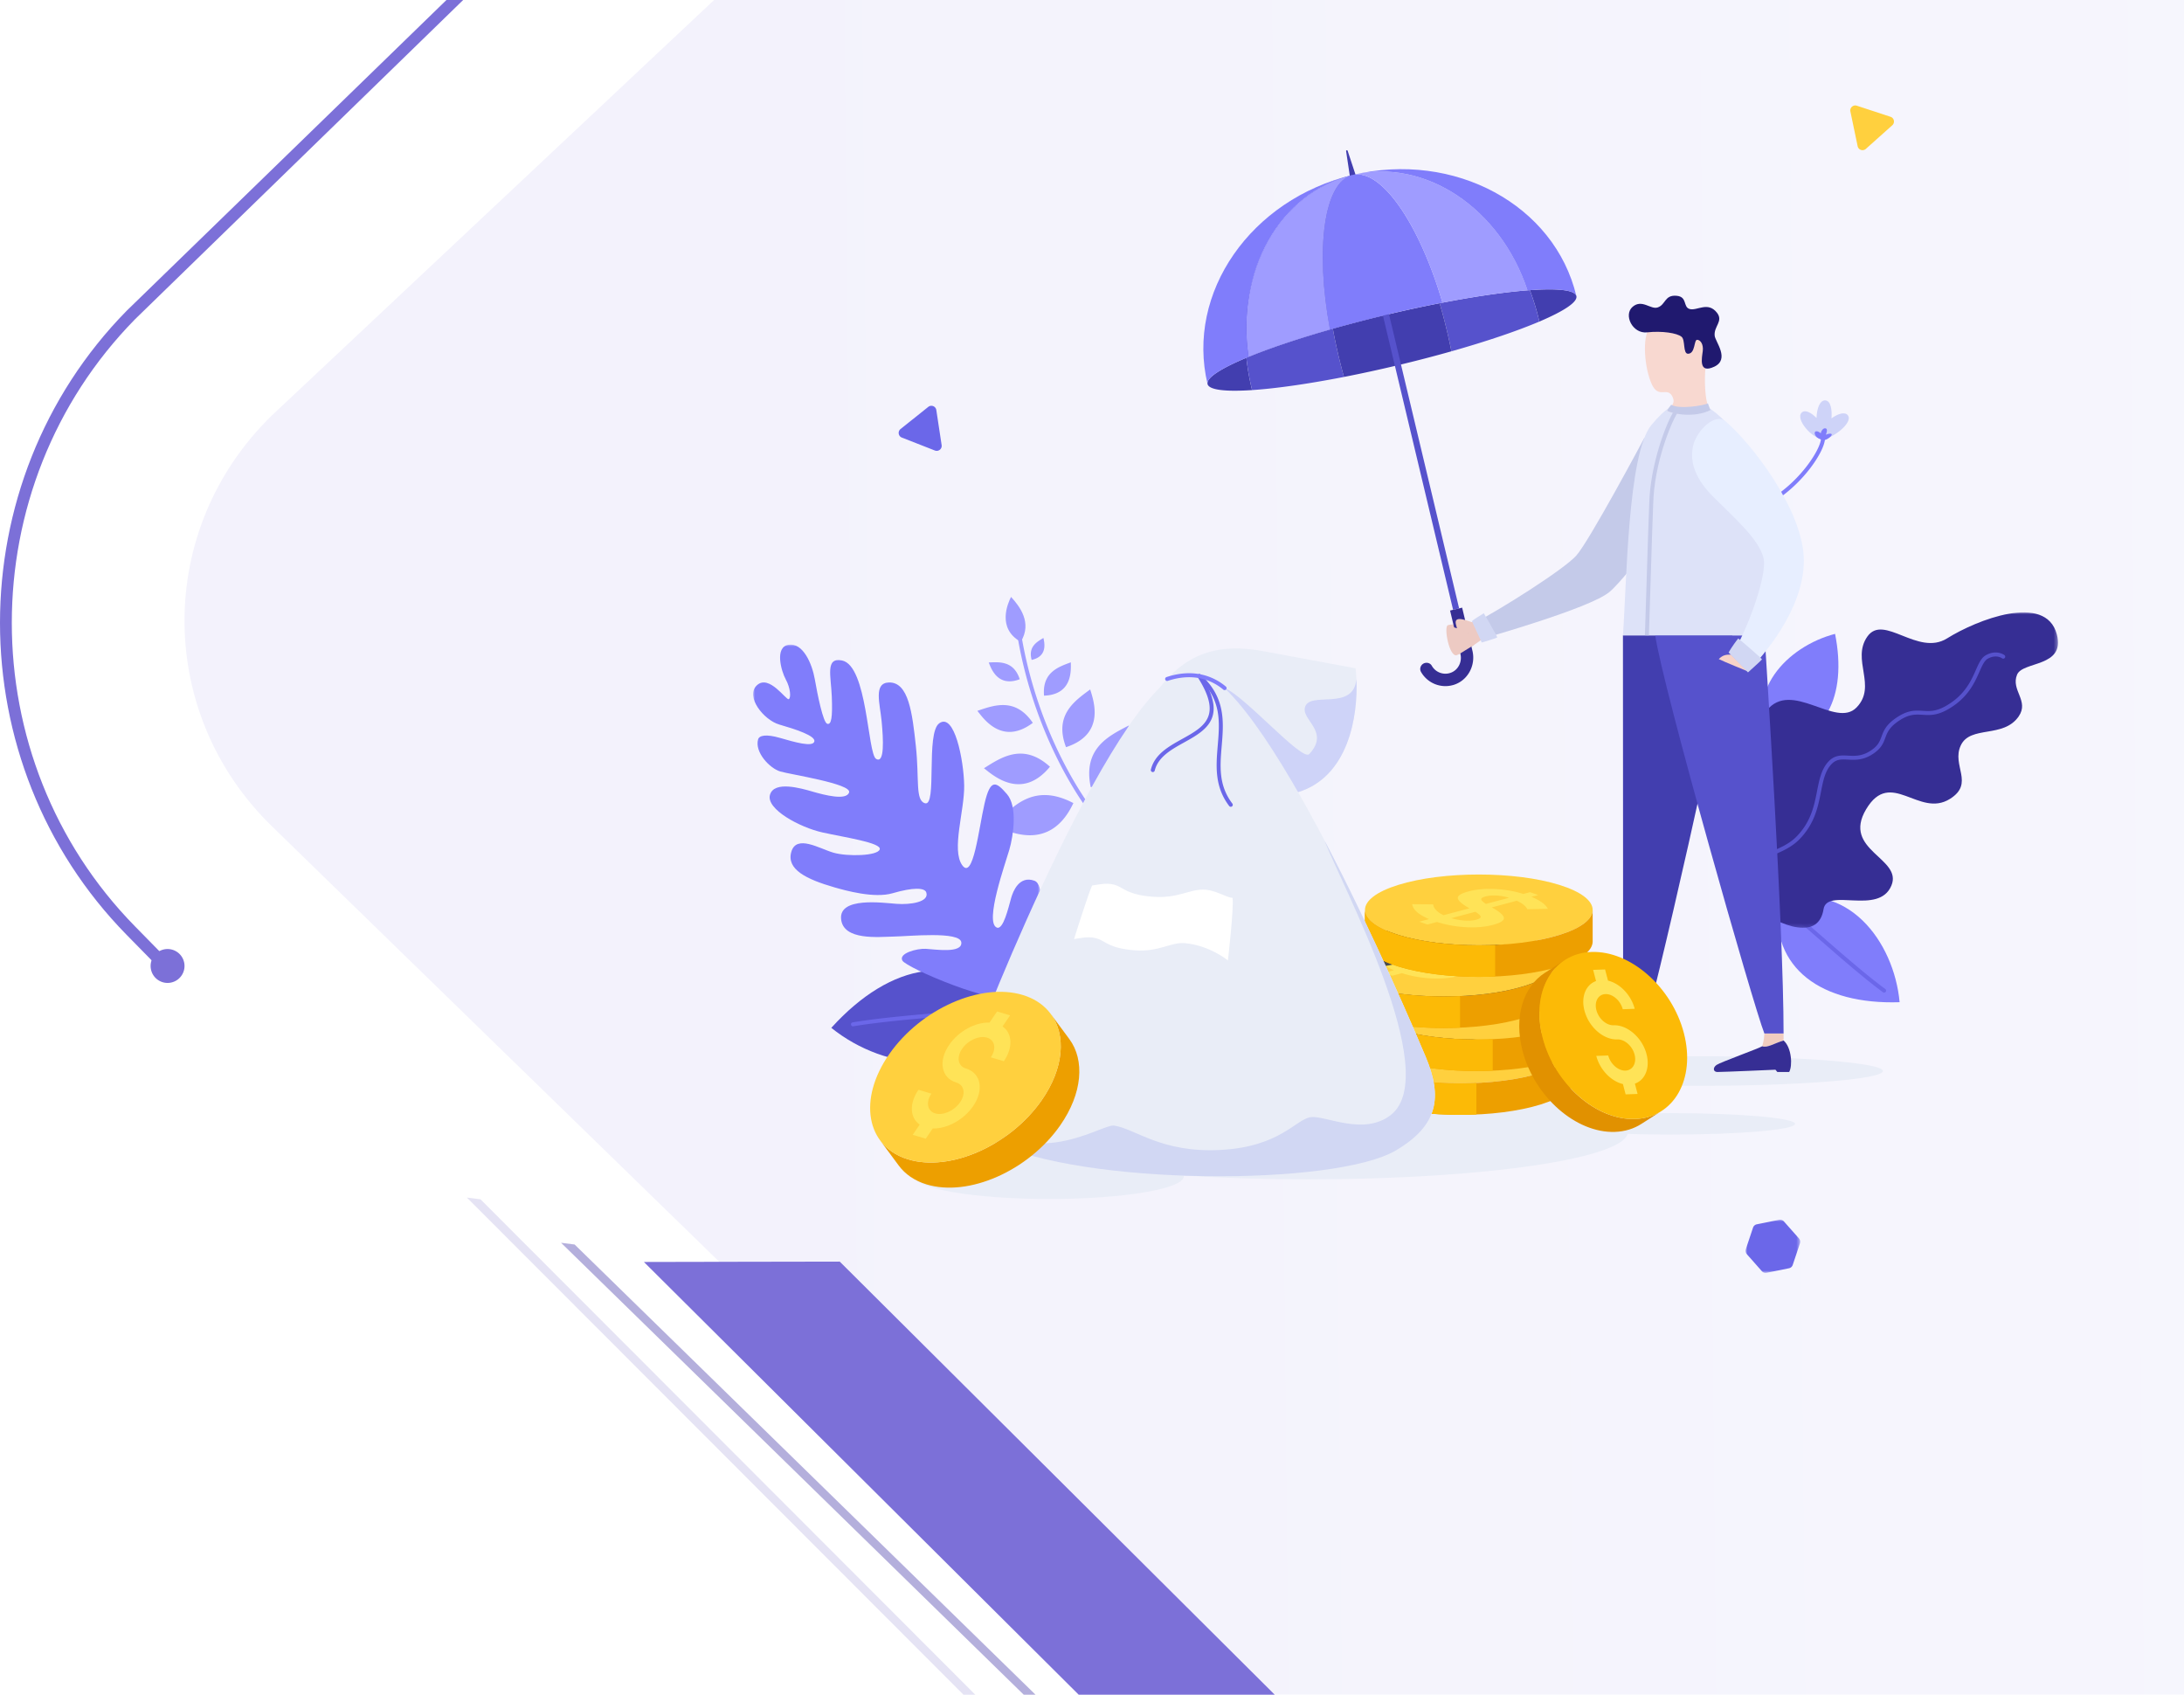 <svg xmlns="http://www.w3.org/2000/svg" xmlns:xlink="http://www.w3.org/1999/xlink" width="580" height="450" xmlns:v="https://vecta.io/nano"><style><![CDATA[.B{fill:#807dfb}.C{fill:#5652cc}.D{fill:#ffd03e}.E{fill:#ffe357}.F{fill:#6b67e9}.G{fill:#ed9f00}.H{fill:#fcba06}.I{fill:#362e94}.J{fill:#423eaf}.K{fill:#e9edf7}.L{fill:#9f9cff}.M{fill:#c4cae9}.N{fill:#d1d7f3}.O{fill:#4c4c4c}]]></style><defs><path id="A" d="M0 0h90.679v83.76H0z"/><path id="B" d="M0 0h76.424v94.028H0z"/><path id="C" d="M0 0h14.52v14.134H0z"/><linearGradient x1="23.959%" y1="40.48%" x2="295.885%" y2="38.309%" id="D"><stop stop-color="#f3f2fc" offset="0"/><stop stop-color="#fff" offset="100%"/></linearGradient><filter x="0" y="0" width="100%" height="100%" id="E"><feGaussianBlur in="SourceGraphic"/></filter><path id="F" d="M361.852 266.618c-.002-2.405 2.951-4.81 8.855-6.646s13.64-2.754 21.378-2.754 15.474.919 21.376 2.754 8.858 4.24 8.858 6.646-2.951 4.812-8.858 6.647c-5.9 1.836-13.637 2.754-21.374 2.754s-15.475-.918-21.379-2.754-8.855-4.241-8.856-6.647"/></defs><g fill="none" fill-rule="evenodd"><path d="M570 1v286.58L418.574 311l-281.318-26.555-53.76-3.276-36.083-36.036c-44.55-44.51-44.55-116.644.0-161.138L135.521 1H570z" fill="#fff"/><path fill="#beb9e4" opacity=".4" d="M259 450h-3.137L124 318l3.61.463z"/><path fill="#b4afdc" d="M275 450h-3.132L149 330l3.605.462z"/><g fill="#7c70d8"><path d="M35.845 245.975c-43.614-44.447-43.614-116.756.0-161.187L123 0h-4.435L33.628 82.529c-44.837 45.677-44.837 120.012.0 165.706L43.214 258h4.435l-11.804-12.025z"/><path d="M49 256.5a4.5 4.5.0 11-9 0 4.5 4.5.0 019 0"/></g><path d="M580 0v450H338.527L191.17 335.19l-51.612-50.236-67.337-65.54c-30.961-30.136-30.961-78.984.0-109.12L189.646.0H580z" fill="url(#D)" filter="url(#E)"/><g class="K"><path d="M242.892 312.34c0-3.332 16.005-6.033 35.748-6.033s35.747 2.701 35.747 6.033-16.004 6.032-35.747 6.032-35.748-2.7-35.748-6.032M402.1 284.397c0-2.17 21.926-3.928 48.973-3.928s48.972 1.759 48.972 3.928-21.926 3.928-48.972 3.928-48.972-1.758-48.972-3.928m8.323 14.026c0-1.575 14.838-2.851 33.142-2.851s33.142 1.276 33.142 2.851-14.838 2.852-33.142 2.852-33.142-1.277-33.142-2.852"/><path d="M262.84 300.566c0-6.95 37.936-12.584 84.732-12.584s84.732 5.634 84.732 12.584-37.936 12.584-84.732 12.584-84.732-5.634-84.732-12.584"/></g><path d="M470.271 197.823c14.37-.833 20.382-12.886 17.063-29.509-12.817 3.344-24.527 15.658-17.063 29.51m1.878 41.696c-1.877 17.578 11.52 27.282 32.327 26.601-1.477-16.202-14.046-32.863-32.327-26.6" class="B"/><path d="M500.364 263.58a.527.527.0 01-.314-.104c-4.989-3.68-11.221-9.109-16.72-13.898-4.52-3.935-8.788-7.652-11.494-9.63a.53.53.0 11.625-.855c2.742 2.006 7.027 5.737 11.563 9.687 5.484 4.776 11.7 10.19 16.655 13.844a.53.53.0 01-.315.955" class="F"/><g transform="translate(455.865 162.604)"><mask id="G" fill="#fff"><use xlink:href="#A"/></mask><path d="M8.105 77.158C1.563 72.51-2.282 59.708 1.48 52.776s11.066-5.25 12.06-9.57-4.036-12.33-.292-17.075c6.656-8.434 18.387 4.83 23.927-.88S35.71 12.564 40.051 6.414s13.39 5.359 21.173.49 26.188-12.19 29.14-1.06c2.334 8.796-9.07 7.066-10.562 10.7-1.701 4.147 3.3 6.935.424 11.093-4.064 5.876-12.825 2.3-15.363 7.674s3.747 10.07-2.897 14.227c-8.226 5.146-15.709-8.221-22.24 2.731s9.78 12.954 6.702 20.284c-3.36 8-17.068.418-18.013 6.25-1.286 7.936-10.165 5.567-20.311-1.645" mask="url(#G)" class="I"/></g><path d="M462.338 238.912a.53.53.0 01-.47-.772c.268-.522.462-1.434.686-2.49.532-2.5 1.26-5.923 3.821-7.525 1.318-.825 2.775-1.455 4.184-2.064 2.297-.993 4.671-2.02 6.54-3.924 3.855-3.928 4.706-8.271 5.457-12.104.572-2.917 1.112-5.672 2.917-7.698 1.675-1.88 3.447-1.786 5.322-1.687 1.757.093 3.576.19 5.8-1.201 2.134-1.335 2.572-2.514 3.08-3.878.578-1.552 1.232-3.31 4.457-5.328 2.76-1.726 4.659-1.609 6.495-1.495 1.775.11 3.451.214 6.058-1.25 5.062-2.845 6.777-6.726 8.028-9.56.81-1.832 1.449-3.278 2.685-3.966 2.816-1.567 4.848-.074 4.934-.01a.53.53.0 01-.638.845c-.06-.045-1.587-1.131-3.781.09-.927.515-1.503 1.818-2.231 3.469-1.313 2.97-3.11 7.037-8.479 10.054-2.878 1.618-4.792 1.5-6.641 1.384-1.747-.107-3.397-.21-5.869 1.336-2.92 1.827-3.482 3.338-4.026 4.8-.527 1.416-1.072 2.88-3.51 4.406-2.508 1.568-4.586 1.457-6.418 1.361-1.754-.092-3.139-.166-4.476 1.334-1.612 1.81-2.102 4.307-2.668 7.198-.78 3.978-1.663 8.487-5.74 12.641-2.014 2.052-4.486 3.121-6.876 4.155-1.436.62-2.793 1.207-4.042 1.989-2.182 1.365-2.828 4.405-3.348 6.848-.24 1.13-.447 2.106-.78 2.754a.53.53.0 01-.471.288" class="C"/><g class="L"><path d="M271.083 170.42c3.118-5.05-.323-9.47-2.582-11.915-.836 1.618-3.839 8.361 2.582 11.915"/><path d="M292.035 218.811a.528.528 0 0 1-.408-.192c-7.816-9.454-17.514-27.289-21.295-48.991a.529.529 0 1 1 1.042-.182c3.746 21.499 13.34 39.15 21.068 48.499a.529.529 0 0 1-.407.866m-6.982-5.56c-10.599-5.6-16.396 1.029-21.018 5.91 3.373 1.468 14.724 7.508 21.018-5.91m-6.22-9.657c-7.121-6.471-12.953-2.475-17.522.397 2.33 1.815 9.948 8.778 17.522-.397m-4.552-11.65c-4.649-6.84-10.325-4.674-14.721-3.193 1.58 1.985 6.547 9.336 14.721 3.193m-3.475-11.585c-1.59-4.888-5.354-4.578-8.233-4.455.6 1.458 2.29 6.706 8.233 4.455m18.859 28.667c-2.175-10.35 4.857-13.658 10.12-16.393.426 3.219 2.791 14.314-10.12 16.393m-6.567-10.63c-3.243-8.527 2.304-12.289 6.423-15.327.794 2.684 4.3 11.822-6.423 15.327m-5.839-13.675c-.518-6.213 3.836-7.634 7.114-8.85.014 1.913.589 8.575-7.114 8.85m-3.286-9.491c-.96-3.503 1.382-4.782 3.128-5.83.213 1.095 1.255 4.849-3.128 5.83"/></g><path d="M482.415 110.977c.045-2.397.876-4.793 2.358-4.66 1.41.125 1.799 2.469 1.608 4.776 1.679-1.227 3.575-1.854 4.357-.809 1.533 2.05-4.554 6.45-6.613 6.252-2.74.174-7.544-5.349-5.602-7.027.921-.798 2.5.094 3.892 1.468" fill="#ced3f8"/><g class="B"><path d="M470.819 133.266a.528.528.0 01-.28-.98c7.817-4.86 12.896-12.979 13.057-15.78a.529.529.0 111.057.06c-.194 3.382-5.7 11.736-13.555 16.62a.528.528.0 01-.28.08"/><path d="M482.336 114.528c.41-.048.841.24 1.207.532.101-.642.647-1.502 1.326-1.294.484.148.295.983.015 1.684a2.9 2.9.0 01.747-.255c2.116-.356-.41 1.909-1.54 1.662-.244-.053-.698-.23-1.153-.455-.957-.473-1.393-1.78-.602-1.874"/></g><path d="M267.974 267.544c-12.858-15.399-31.343-12.126-47.206 5.384 14.383 11.578 37.89 14.47 47.206-5.384" class="C"/><path d="M226.517 272.524a.529.529.0 01-.087-1.05c6.933-1.165 16.272-1.966 24.513-2.673 6.782-.581 13.187-1.13 16.941-1.778a.53.53.0 01.18 1.043c-3.798.655-10.226 1.206-17.03 1.79-8.221.705-17.538 1.504-24.428 2.661a.544.544.0 01-.089.007" class="F"/><g transform="translate(200 171.159)"><mask id="H" fill="#fff"><use xlink:href="#B"/></mask><path d="M69.18 93.737c2.832-1.183 10.706-29.202 5.51-31.039-4.044-1.43-5.666 2.883-6.134 4.495-.736 2.54-2.11 8.764-3.881 7.928-3.205-1.51 2.26-16.815 3.364-20.624s2.225-11.504-.624-14.792-4.38-4.287-5.946 2.486-3.009 20.489-5.937 16.384.64-14.504.523-21.208-2.59-19.412-6.635-16.456c-3.618 2.645-.486 22.173-3.774 21.22-2.63-.762-1.476-6.383-2.42-15.152s-1.921-17.038-7.135-16.918c-4.186.098-2.408 5.576-1.958 10.311s.826 11.356-1.467 9.978-2.272-24.763-9.058-26.13c-4.49-.904-2.924 4.076-2.708 9.618s-.117 7.51-1.213 7.191-2.589-7.737-3.303-11.834-3.122-9.72-6.93-9.156-1.99 7.007-.772 9.226 1.442 4.864.782 5.229-5.197-6.667-8.428-3.712 1.756 9.243 5.921 10.45 9.747 2.984 9.301 4.521-5.267.142-9.066-.959-5.564-.659-5.862.366c-.99 3.418 3.119 7.732 5.895 8.537s18.932 3.264 18.274 5.534-6.618.703-9.687-.186-10.228-2.965-11.333.844 7.946 8.656 13.897 9.983 15.759 2.74 15.25 4.499-8.57 1.963-12.295.884-9.822-4.912-11.182-.224 4.055 7.29 11.371 9.41c3.057.886 10.646 3.001 15.503 1.589 5.53-1.608 8.542-1.494 8.966-.215.846 2.548-4.206 3.307-7.924 3.024s-15.219-1.87-14.702 3.997 10.106 4.755 14.005 4.694 17.616-1.486 17.925 1.543-7.103 1.832-9.444 1.71-7.274 1.187-6.21 3.121S64.13 95.847 69.18 93.737" mask="url(#H)" class="B"/></g><path d="M391.565 165.403c6.56-3.363 23.554-14.039 27.014-17.843s18.121-31.316 18.121-31.316l12.674 13.11s-16.734 23.55-22.032 27.897-33.448 12.278-33.448 12.278l-2.33-4.126z" class="M"/><path d="M393.336 169.954c-1.331.866-4.402 3.211-6.42 3.994s-3.565-7.541-2.409-7.941 4.89-.071 6.638-.764c.587 1.085 2.191 4.71 2.191 4.71" fill="#edcac3"/><path d="M357.882 40.02a.21.21 0 0 0-.403.096l1.075 7.169c.029.12.411.131.854.026s.778-.289.75-.409l-2.276-6.882zm-26.884 54.977c-6.8 2.846-10.703 5.352-10.315 6.977.378 1.587 4.786 2.077 11.835 1.607a63.079 63.079 0 0 1-1.52-8.584" class="J"/><path d="M353.954 87.28c-9.194 2.597-17.136 5.282-22.956 7.717.299 2.818.8 5.685 1.52 8.584 6.333-.422 14.797-1.619 24.397-3.492a146.013 146.013.0 01-2.961-12.809" class="C"/><path d="M406.28 77.044c7.353-.529 11.967-.055 12.354 1.571.379 1.587-3.334 4.013-9.837 6.775a63.157 63.157.0 00-2.517-8.346" class="J"/><path d="M382.313 80.517c9.376-1.831 17.675-3.02 23.967-3.473a63.16 63.16.0 012.517 8.346c-5.841 2.481-13.935 5.233-23.346 7.894a146.042 146.042.0 00-3.138-12.767" class="C"/><path d="M382.313 80.517c-4.533.886-9.317 1.921-14.248 3.097a355.775 355.775.0 00-14.111 3.666 146.013 146.013.0 002.961 12.81c4.56-.89 9.373-1.931 14.337-3.115a355.53 355.53.0 0014.199-3.69 146.042 146.042.0 00-3.138-12.768" class="J"/><path d="m387.497 161.542-1.604.383-19.458-81.594 1.604-.382z" class="C"/><path d="M385.936 181.889a7.45 7.45 0 0 1-8.564-3.48c-.53-.937.033-2.122 1.079-2.37.693-.166 1.437.117 1.786.738a4.147 4.147 0 0 0 5.093 1.841c1.968-.745 3-2.921 2.512-4.968l-2.75-11.534 3.206-.765 2.734 11.464c.928 3.89-1.256 7.955-5.096 9.074" class="I"/><g class="C"><path d="M359.204 46.457c-18.602 4.436-30.73 24.682-28.206 48.54 5.82-2.435 13.762-5.12 22.956-7.717-4.097-22.374-1.378-39.242 5.25-40.823"/><path d="M353.954 87.28a356.04 356.04 0 0 1 14.111-3.666l-8.86-37.157c-6.629 1.58-9.348 18.45-5.251 40.823"/></g><path d="M368.065 83.614a353.656 353.656.0 0115.014-3.245c-6.116-20.941-16.281-35.723-23.875-33.912s-9.993 19.59-6.001 41.036a353.724 353.724.0 0114.862-3.879" class="B"/><path d="M353.203 87.493c-3.992-21.447-1.593-39.225 6.001-41.036-19.31 4.605-31.057 25.7-27.636 48.303 5.601-2.305 13.055-4.82 21.635-7.267" class="L"/><path d="M331.586 94.753c-3.417-22.6 8.31-43.691 27.618-48.296-27.048 6.45-44.295 31.306-38.521 55.517-.4-1.672 3.74-4.274 10.903-7.221" class="B"/><path d="M383.078 80.369c-6.116-20.941-16.28-35.723-23.874-33.912 19.31-4.605 39.314 8.918 46.46 30.633-6.038.47-13.825 1.59-22.586 3.279" class="L"/><path d="M405.645 77.092c-7.15-21.71-27.133-35.24-46.44-30.635 27.048-6.45 53.655 7.947 59.43 32.158-.4-1.672-5.268-2.126-12.99-1.523" class="B"/><path d="M393.5 170.605l-2.622-5.66c.902-.8 3.132-2.013 3.157-2.115.59.921 3.628 6.257 3.584 6.439-.509.297-4.119 1.336-4.119 1.336" class="N"/><path d="M431.003 168.706l.05 105.717h5.1c2.866-7.127 21.965-92.16 23.902-105.717h-29.052z" class="J"/><path d="M436.154 276.29v-1.867h-5.101c-.066 1.74-.39 2.672-.585 3.394 1.326.51 3.266-.806 5.686-1.528" fill="#f0ccc0"/><path d="M436.154 276.29c-2.42.72-4.36 2.036-5.686 1.527-.703.51-11.047 4.23-12.1 4.95-1.077.738-.92 1.882.22 1.882 1.669.0 15.405-.605 15.405-.605.279.302.504.605.504.605h3.14c.936-1.622.682-6.493-1.483-8.36" class="I"/><path d="M473.661 276.29v-1.867h-5.1c-.067 1.74-.39 2.672-.585 3.394 1.326.51 3.266-.806 5.685-1.528" fill="#f0ccc0"/><path d="M473.661 276.29c-2.42.72-4.359 2.036-5.685 1.527-.703.51-11.048 4.23-12.101 4.95-1.077.738-.919 1.882.222 1.882 1.666.0 15.404-.605 15.404-.605.277.302.503.605.503.605h3.14c.936-1.622.682-6.493-1.483-8.36" class="I"/><path d="M468.626 168.706c.29 5.326 5.035 76.972 5.035 105.717h-5.1c-2.866-7.127-27.052-92.16-28.988-105.717h29.053z" class="C"/><path d="M468.626 168.706h-37.623c.98-13.6 1.276-48.19 7.514-55.801 7.382-9.005 12.675-7.967 19.91-.732 9.757 9.757 11.694 45.193 10.2 56.533" fill="#dde2f8"/><path d="M437.895 168.717l-1.058-.023.85-26.9.3-8.155c.254-10.078 4.411-21.255 6.668-24.68l.883.582c-1.8 2.734-6.227 13.56-6.493 24.125l-.302 8.172-.848 26.879" class="M"/><path d="M452.894 98.082c-.224 1.817-.309 8.729 1.232 10.707-1.11.844-6.97 2.03-11.354.275.941-1.161 2.43-1.943 1.23-4.004-1.308-2.244-3.523.773-5.277-2.905-2.046-4.287-2.664-12.745-.635-15.101 2.269-2.638 6.799-5.862 12.92-2.268 4.996 2.932 2.338 9.603 1.884 13.296" fill="#f8d8d0"/><path d="M448.286 93.93c-1.39.022-.68-3.623-1.7-4.49-1.207-1.026-5.242-1.62-9.154-1.188s-6.352-4.672-3.853-6.793 4.779.802 6.643.18c2.171-.726 1.789-3.377 5.017-3.1 2.982.257 1.629 3.032 3.524 3.524 1.953.507 4.823-2.085 7.21.977 1.77 2.271-.891 3.599-.608 6.126.177 1.578 4.108 6.236-.13 8.212s-3.26-2.358-3.037-4.148-.587-2.97-1.483-3.005-.444 3.679-2.429 3.706" fill="#20196f"/><path d="M453.567 107.122c-1.04.52-7.523 1.658-9.753.357-.464.553-.813 1.051-1.042 1.585 1.554.93 7.384 1.919 11.458-.177l-.663-1.765" class="M"/><path d="M458.24 111.888c6.833 5.736 20.8 23.724 20.8 36.955s-11.19 25.764-14.864 29.437l-4.461-4.461c2.719-2.72 9.935-20.69 8.597-25.744s-7.705-10.53-13.354-16.18-6.195-10.406-5.204-13.974 5.636-8.425 8.486-6.033" fill="#e7eeff"/><path d="M459.715 173.819c-1.288.0-2.131.049-3.27 1.188 1.139.595 7.73 3.273 7.73 3.273l-4.46-4.461z" fill="#f7d3c9"/><path d="M464.211 178.545l-5.151-5.288c.693-1.245 2.083-3.177 2.565-3.728 1.022.797 6.288 5.339 6.311 5.558-.453.531-3.725 3.458-3.725 3.458" class="N"/><g fill="#edcac3"><path d="M391.092 165.262c-1.051-.224-4.99-2.108-4.474.399s2.363 5.32 3.052 3.283l1.422-3.682"/><path d="M385.151 165.876c1.086 1.321 2.816.713 3.153 1.416s2.192.605 2.83 2.068.377 1.857.377 1.857l-4.008 2.473c-.84-1.898-2.352-7.814-2.352-7.814"/></g><path d="M357.518 278.256c-.001-2.405 2.951-4.81 8.855-6.646s13.64-2.754 21.379-2.754 15.473.918 21.375 2.754 8.858 4.24 8.858 6.646-2.951 4.812-8.858 6.647c-5.9 1.836-13.637 2.754-21.374 2.754s-15.475-.918-21.379-2.754-8.854-4.241-8.856-6.647" class="D"/><path d="M409.127 284.903c-5.9 1.836-13.637 2.753-21.374 2.753s-15.475-.917-21.379-2.753-8.855-4.241-8.856-6.647v8.38c.001 2.405 2.953 4.811 8.856 6.646s13.64 2.753 21.38 2.753 15.473-.916 21.373-2.752c5.907-1.835 8.86-4.242 8.858-6.648v-8.379c.002 2.406-2.951 4.812-8.858 6.647" class="G"/><path d="M403.513 274.308l-2.167-.76-1.775.473c-2.306-.737-4.797-1.174-7.465-1.306s-5.024.075-7.066.618c-2.05.546-2.997 1.164-2.857 1.857.148.692 1.182 1.573 3.086 2.639l-6.88 1.831c-1.679-.792-2.606-1.753-2.775-2.878l-5.56-.046c.22 1.463 1.705 2.78 4.471 3.953l-2.591.69 2.166.76 2.553-.68c2.419.777 4.977 1.238 7.683 1.383s5.083-.058 7.157-.61c2.065-.55 3.045-1.186 2.906-1.903-.122-.717-1.17-1.617-3.127-2.697l-.105-.037 6.668-1.775c1.48.68 2.408 1.427 2.784 2.247l5.472-.097c-.625-1.198-2.092-2.26-4.384-3.18l1.806-.482zm-13.877 2.358c-.843-.557-1.25-.976-1.244-1.26s.41-.525 1.203-.736 1.745-.285 2.85-.227 2.22.255 3.333.588l-6.142 1.635zm-9.19 3.784l6.393-1.702c.933.589 1.391 1.035 1.415 1.34.008.302-.405.565-1.23.784-.832.222-1.83.294-3.01.214a16.688 16.688 0 0 1-3.568-.636z" class="E"/><path d="M409.127 271.61c-5.902-1.836-13.639-2.754-21.375-2.754s-15.475.918-21.379 2.754-8.856 4.24-8.855 6.646c0 1.229.776 2.457 2.316 3.61l51.361-9.545a34.975 34.975 0 0 0-2.068-.711" class="O"/><path d="M392.085 287.56a97.22 97.22 0 0 1-4.332.097c-7.738 0-15.475-.918-21.379-2.754s-8.855-4.241-8.856-6.647v8.38c.001 2.405 2.952 4.81 8.856 6.646s13.64 2.753 21.38 2.753a97.41 97.41 0 0 0 4.331-.096v-8.379z" class="H"/><use xlink:href="#F" class="D"/><path d="M413.46 273.265c-5.9 1.836-13.636 2.754-21.373 2.754s-15.475-.918-21.379-2.754-8.855-4.241-8.856-6.647v8.38c.001 2.405 2.952 4.811 8.856 6.646s13.64 2.753 21.379 2.753 15.473-.916 21.374-2.752c5.907-1.835 8.86-4.242 8.858-6.648v-8.379c.002 2.406-2.951 4.812-8.858 6.647" class="G"/><path d="M407.847 262.67l-2.167-.76-1.775.473c-2.307-.736-4.798-1.174-7.466-1.305s-5.023.074-7.065.618c-2.05.545-2.997 1.163-2.857 1.857.148.691 1.182 1.572 3.086 2.638l-6.88 1.831c-1.679-.792-2.607-1.752-2.775-2.878l-5.56-.046c.22 1.463 1.705 2.78 4.471 3.953l-2.592.69 2.167.76 2.552-.68c2.42.777 4.978 1.238 7.684 1.383s5.083-.058 7.157-.61c2.065-.55 3.044-1.186 2.906-1.903-.122-.717-1.17-1.617-3.128-2.696l-.105-.037 6.668-1.776c1.48.68 2.409 1.427 2.785 2.247l5.472-.096c-.626-1.199-2.092-2.26-4.385-3.181l1.807-.481zm-13.877 2.358c-.843-.557-1.25-.976-1.244-1.26s.41-.525 1.203-.736 1.745-.285 2.849-.227a14.34 14.34 0 0 1 3.334.588l-6.142 1.635zm-9.19 3.784l6.393-1.702c.933.589 1.391 1.036 1.414 1.34.008.303-.404.565-1.229.784-.832.222-1.83.294-3.01.214a16.67 16.67 0 0 1-3.568-.636z" class="E"/><path d="M413.46 259.972c-5.901-1.835-13.638-2.754-21.375-2.754s-15.474.919-21.378 2.754-8.857 4.241-8.855 6.646c0 1.229.776 2.458 2.316 3.61l51.36-9.545a34.975 34.975 0 0 0-2.067-.711" class="O"/><path d="M396.42 275.922a96.901 96.901 0 0 1-4.333.097c-7.738 0-15.475-.918-21.379-2.754s-8.855-4.241-8.856-6.647v8.38c.001 2.405 2.952 4.811 8.856 6.646s13.64 2.753 21.379 2.753a97.22 97.22 0 0 0 4.332-.096v-8.379z" class="H"/><path d="M353.169 255.202c-.001-2.405 2.951-4.81 8.855-6.647s13.64-2.754 21.379-2.754 15.473.92 21.375 2.754 8.858 4.241 8.858 6.647-2.95 4.812-8.858 6.647c-5.9 1.836-13.637 2.753-21.374 2.753s-15.475-.917-21.379-2.753-8.854-4.241-8.856-6.647" class="D"/><path d="M404.778 261.85c-5.9 1.835-13.637 2.752-21.374 2.752s-15.475-.917-21.379-2.753-8.854-4.241-8.856-6.647v8.38c.002 2.405 2.953 4.81 8.856 6.646s13.641 2.753 21.38 2.753 15.473-.917 21.373-2.752c5.907-1.835 8.86-4.242 8.858-6.648v-8.38c.002 2.407-2.951 4.813-8.858 6.648" class="G"/><path d="M399.164 251.254l-2.166-.76-1.775.473c-2.307-.737-4.798-1.174-7.466-1.306s-5.024.075-7.065.618c-2.05.546-2.997 1.164-2.858 1.857.148.692 1.182 1.573 3.087 2.639l-6.88 1.831c-1.68-.792-2.607-1.753-2.776-2.878l-5.56-.046c.22 1.463 1.705 2.779 4.471 3.953l-2.591.69 2.166.76 2.553-.68c2.419.777 4.977 1.238 7.683 1.383s5.083-.059 7.157-.61c2.065-.55 3.045-1.186 2.907-1.903-.123-.717-1.17-1.618-3.128-2.697l-.105-.037 6.668-1.775c1.48.68 2.408 1.427 2.785 2.247l5.47-.097c-.624-1.198-2.09-2.26-4.383-3.18l1.806-.482zm-13.877 2.358c-.842-.557-1.25-.976-1.243-1.26s.409-.525 1.202-.737 1.746-.284 2.85-.226c1.11.06 2.22.255 3.333.588l-6.142 1.635zm-9.19 3.784l6.393-1.703c.933.59 1.392 1.036 1.415 1.34.008.303-.405.566-1.23.785-.832.222-1.83.293-3.01.214a16.688 16.688 0 0 1-3.568-.636z" class="E"/><path d="M404.778 248.555c-5.902-1.835-13.639-2.754-21.375-2.754s-15.475.92-21.379 2.754-8.856 4.242-8.855 6.647c.001 1.229.776 2.457 2.317 3.61l51.36-9.545a34.975 34.975 0 0 0-2.068-.712" class="O"/><path d="M387.736 264.506a96.901 96.901 0 0 1-4.332.096c-7.738 0-15.474-.917-21.379-2.753s-8.854-4.241-8.856-6.647v8.38c.002 2.405 2.953 4.81 8.856 6.646s13.641 2.753 21.38 2.753a97.22 97.22 0 0 0 4.331-.096v-8.38z" class="H"/><use xlink:href="#F" x="0.641" y="-25.006" class="D"/><path d="M414.102 248.26c-5.9 1.835-13.637 2.753-21.374 2.753s-15.475-.918-21.379-2.754-8.855-4.241-8.856-6.647v8.38c.001 2.405 2.953 4.811 8.856 6.646s13.64 2.753 21.379 2.753 15.473-.916 21.374-2.752c5.907-1.835 8.86-4.242 8.858-6.648v-8.38c.002 2.407-2.951 4.813-8.858 6.648" class="G"/><path d="M408.488 237.665l-2.167-.76-1.775.472c-2.306-.736-4.797-1.174-7.466-1.306s-5.023.075-7.065.618c-2.05.546-2.997 1.164-2.857 1.857.148.692 1.182 1.573 3.086 2.639l-6.88 1.832c-1.679-.793-2.607-1.753-2.775-2.879l-5.56-.046c.22 1.463 1.705 2.78 4.471 3.953l-2.591.69 2.166.76 2.552-.68c2.42.777 4.978 1.238 7.684 1.383s5.083-.058 7.157-.61c2.065-.55 3.045-1.186 2.907-1.903-.123-.717-1.171-1.617-3.128-2.697l-.105-.036 6.667-1.776c1.48.68 2.409 1.427 2.785 2.247l5.471-.097c-.624-1.198-2.09-2.26-4.384-3.18l1.807-.481zm-13.877 2.357c-.843-.557-1.25-.976-1.244-1.26s.41-.525 1.203-.736 1.745-.285 2.85-.227 2.22.255 3.333.588l-6.142 1.635zm-9.19 3.784l6.393-1.702c.933.589 1.391 1.035 1.415 1.34.007.302-.405.565-1.23.785-.832.221-1.83.292-3.01.213a16.688 16.688 0 0 1-3.568-.636z" class="E"/><path d="M397.06 250.916a96.908 96.908 0 0 1-4.332.097c-7.738 0-15.475-.918-21.379-2.754s-8.855-4.241-8.856-6.647v8.38c.001 2.405 2.953 4.81 8.856 6.646s13.64 2.753 21.379 2.753a97.42 97.42 0 0 0 4.332-.096v-8.379z" class="H"/><path d="m441.231 295.024-5.352 3.421c-1.984 1.27-4.346 2.017-7.008 2.111-10.335.36-21.343-9.297-24.535-21.524-2.37-9.08.225-17.065 5.948-20.724l5.352-3.422c-5.724 3.66-8.318 11.645-5.948 20.724 3.192 12.227 14.201 21.887 24.536 21.525 2.66-.093 5.023-.841 7.007-2.11" fill="#e19100"/><path d="M422.644 252.776c10.335-.361 21.345 9.298 24.535 21.526s-2.622 22.472-12.955 22.833-21.344-9.298-24.536-21.525 2.62-22.473 12.956-22.834" class="H"/><path d="m426.26 257.423.776 2.965c3.14.748 6.12 3.775 7.09 7.488l-3.179.11c-.594-2.285-2.65-4.087-4.582-4.021-1.925.068-3.008 1.98-2.412 4.267a5.853 5.853.0 001.787 2.884c.866.759 1.848 1.158 2.785 1.126 3.684-.129 7.604 3.31 8.743 7.669.966 3.702-.394 6.891-3.093 7.831l.716 2.74-3.178.112-.714-2.74c-3.127-.736-6.113-3.774-7.08-7.477l3.176-.11c.594 2.276 2.65 4.078 4.573 4.01 1.933-.068 3.017-1.979 2.424-4.256-.599-2.285-2.653-4.087-4.586-4.02-1.78.062-3.667-.695-5.321-2.144a11.164 11.164.0 01-3.408-5.515c-.97-3.713.394-6.89 3.082-7.841l-.776-2.967 3.176-.111z" class="E"/><path d="M307.876 182.72c6.561-8.427 14.717-12.38 28.216-9.7l23.905 4.435c1.125 9.775-.73 28.44-15.27 32.888-8.353-8.77-36.851-27.622-36.851-27.622" class="K"/><path d="M360.22 180.3c-.763 8.809-12.707 2.922-13.692 7.663-.699 3.367 6.65 6.368 1.165 12.274-1.887 2.032-17.366-15.679-22.472-17.516l-5.223 8.284c8.816 6.177 20 14.372 24.73 19.338 13.23-4.048 15.956-19.862 15.493-30.043" fill="#ced3f8"/><path d="M263.747 303.154c-9.747-4.836-8.552-14.002-5.96-22.554s39.91-102.221 58.494-102.728 57.83 92.04 62.327 102.728 3.35 18.222-7.887 24.867c-16.208 9.584-83.282 9.444-106.974-2.313" class="K"/><g class="F"><path d="M326.856 214.23a.528.528.0 01-.421-.208c-3.954-5.195-3.49-10.718-3.041-16.059.533-6.345 1.036-12.337-5.238-18.036a.53.53.0 01.711-.783c6.662 6.05 6.112 12.586 5.582 18.908-.452 5.378-.88 10.458 2.828 15.329a.529.529.0 01-.42.85"/><path d="M306.148 205.013a.53.53.0 01-.514-.656c1.004-4.079 4.725-6.146 8.323-8.144 3.262-1.812 6.343-3.523 7.108-6.56.627-2.488-.354-5.705-2.999-9.832a.529.529.0 11.891-.57c2.812 4.386 3.837 7.873 3.134 10.661-.877 3.48-4.305 5.385-7.62 7.226-3.4 1.888-6.915 3.841-7.81 7.472a.53.53.0 01-.513.403"/></g><path d="M325.22 183.251a.526.526.0 01-.341-.125c-2.293-1.944-7.263-4.832-14.788-2.324a.53.53.0 01-.334-1.004c8.016-2.672 13.343.433 15.806 2.52a.53.53.0 01-.343.933" class="B"/><path d="M378.608 280.6c-2.305-5.478-13.737-32.451-26.836-57.383 4.218 11.26 31.65 61.883 17.574 72.85-7.185 5.6-17.19.142-21.16.563s-8.053 7.875-24.046 8.719c-15.729.83-22.633-5.625-28.264-6.469-3.488-.522-24.199 14.542-39.846-6.564.386 4.356 2.456 8.228 7.716 10.838 23.693 11.757 90.767 11.897 106.975 2.313 11.237-6.645 12.385-14.178 7.887-24.867" class="N"/><path d="M327.331 238.399c-1.643 0-4.528-2.186-7.865-2.179-3.82.008-6.803 2.394-13.318 1.897s-7.782-2.306-9.586-2.985c-2.25-.847-4.185-.352-6.539 0-1.032 2.381-3.582 10.364-4.794 14.222 2.354-.352 4.29-.847 6.54 0 1.803.68 3.07 2.489 9.585 2.986s9.514-2.231 13.318-1.897c6.568.576 11.42 4.584 11.42 4.584s1.617-13.957 1.24-16.628" fill="#fff"/><path d="m279.042 269.233 4.93 6.661c4.149 5.602 3.54 14.412-2.433 22.96-8.41 12.028-24.318 19.045-35.462 15.653-3.23-.985-5.712-2.736-7.405-5.022l-4.93-6.662c1.69 2.283 4.174 4.035 7.402 5.02 11.15 3.392 27.056-3.623 35.467-15.652 5.971-8.545 6.577-17.354 2.431-22.958" class="G"/><path d="M271.646 264.214c11.144 3.396 13.371 15.945 4.965 27.977s-24.316 19.044-35.467 15.653c-11.142-3.394-13.378-15.934-4.97-27.964s24.323-19.06 35.472-15.666" class="D"/><path d="M268.248 269.617l-2.008 2.94c2.606 1.78 2.863 5.57.352 9.235l-3.457-1.032c1.546-2.254 1.093-4.605-1.01-5.234s-5.07.7-6.612 2.955c-.75 1.099-1.062 2.25-.872 3.238s.856 1.701 1.878 2.003c4.006 1.2 4.864 5.684 1.918 9.991-2.518 3.678-6.98 6.043-10.735 5.938l-1.856 2.712-3.455-1.032 1.853-2.714c-2.599-1.79-2.848-5.565-.331-9.243l3.446 1.029c-1.552 2.266-1.103 4.615 1.002 5.244s5.071-.703 6.62-2.968c1.539-2.255 1.09-4.605-1.013-5.23-1.934-.579-3.196-1.943-3.56-3.834-.367-1.877.226-4.066 1.658-6.16 2.51-3.669 6.973-6.05 10.72-5.93l2.007-2.94 3.455 1.032z" class="E"/><g transform="translate(463.558 323.866)"><mask id="I" fill="#fff"><use xlink:href="#C"/></mask><path d="M8.92.027 2.986 1.23a1.325 1.325.0 00-.993.878L.07 7.85c-.15.45-.05.945.263 1.3l4.011 4.537c.314.354.793.515 1.257.42l5.934-1.204c.464-.094.842-.429.993-.878l1.924-5.741c.15-.45.05-.944-.264-1.3L10.177.449A1.325 1.325.0 008.92.027" mask="url(#I)" class="F"/></g><path d="m246.517 108.041-7.36 5.88a1.325 1.325.0 00.345 2.27l8.772 3.434a1.325 1.325.0 001.794-1.433l-1.413-9.314a1.325 1.325.0 00-2.138-.837" class="F"/><path d="m491.404 29.598 1.925 9.222a1.325 1.325.0 002.18.717l7.025-6.278c.76-.68.5-1.929-.47-2.248l-8.949-2.943a1.325 1.325.0 00-1.711 1.53" class="D"/><path fill="#7c70d8" d="M286.465 450 171 335.095l15.333-.032L223.01 335l115.517 115z"/></g></svg>